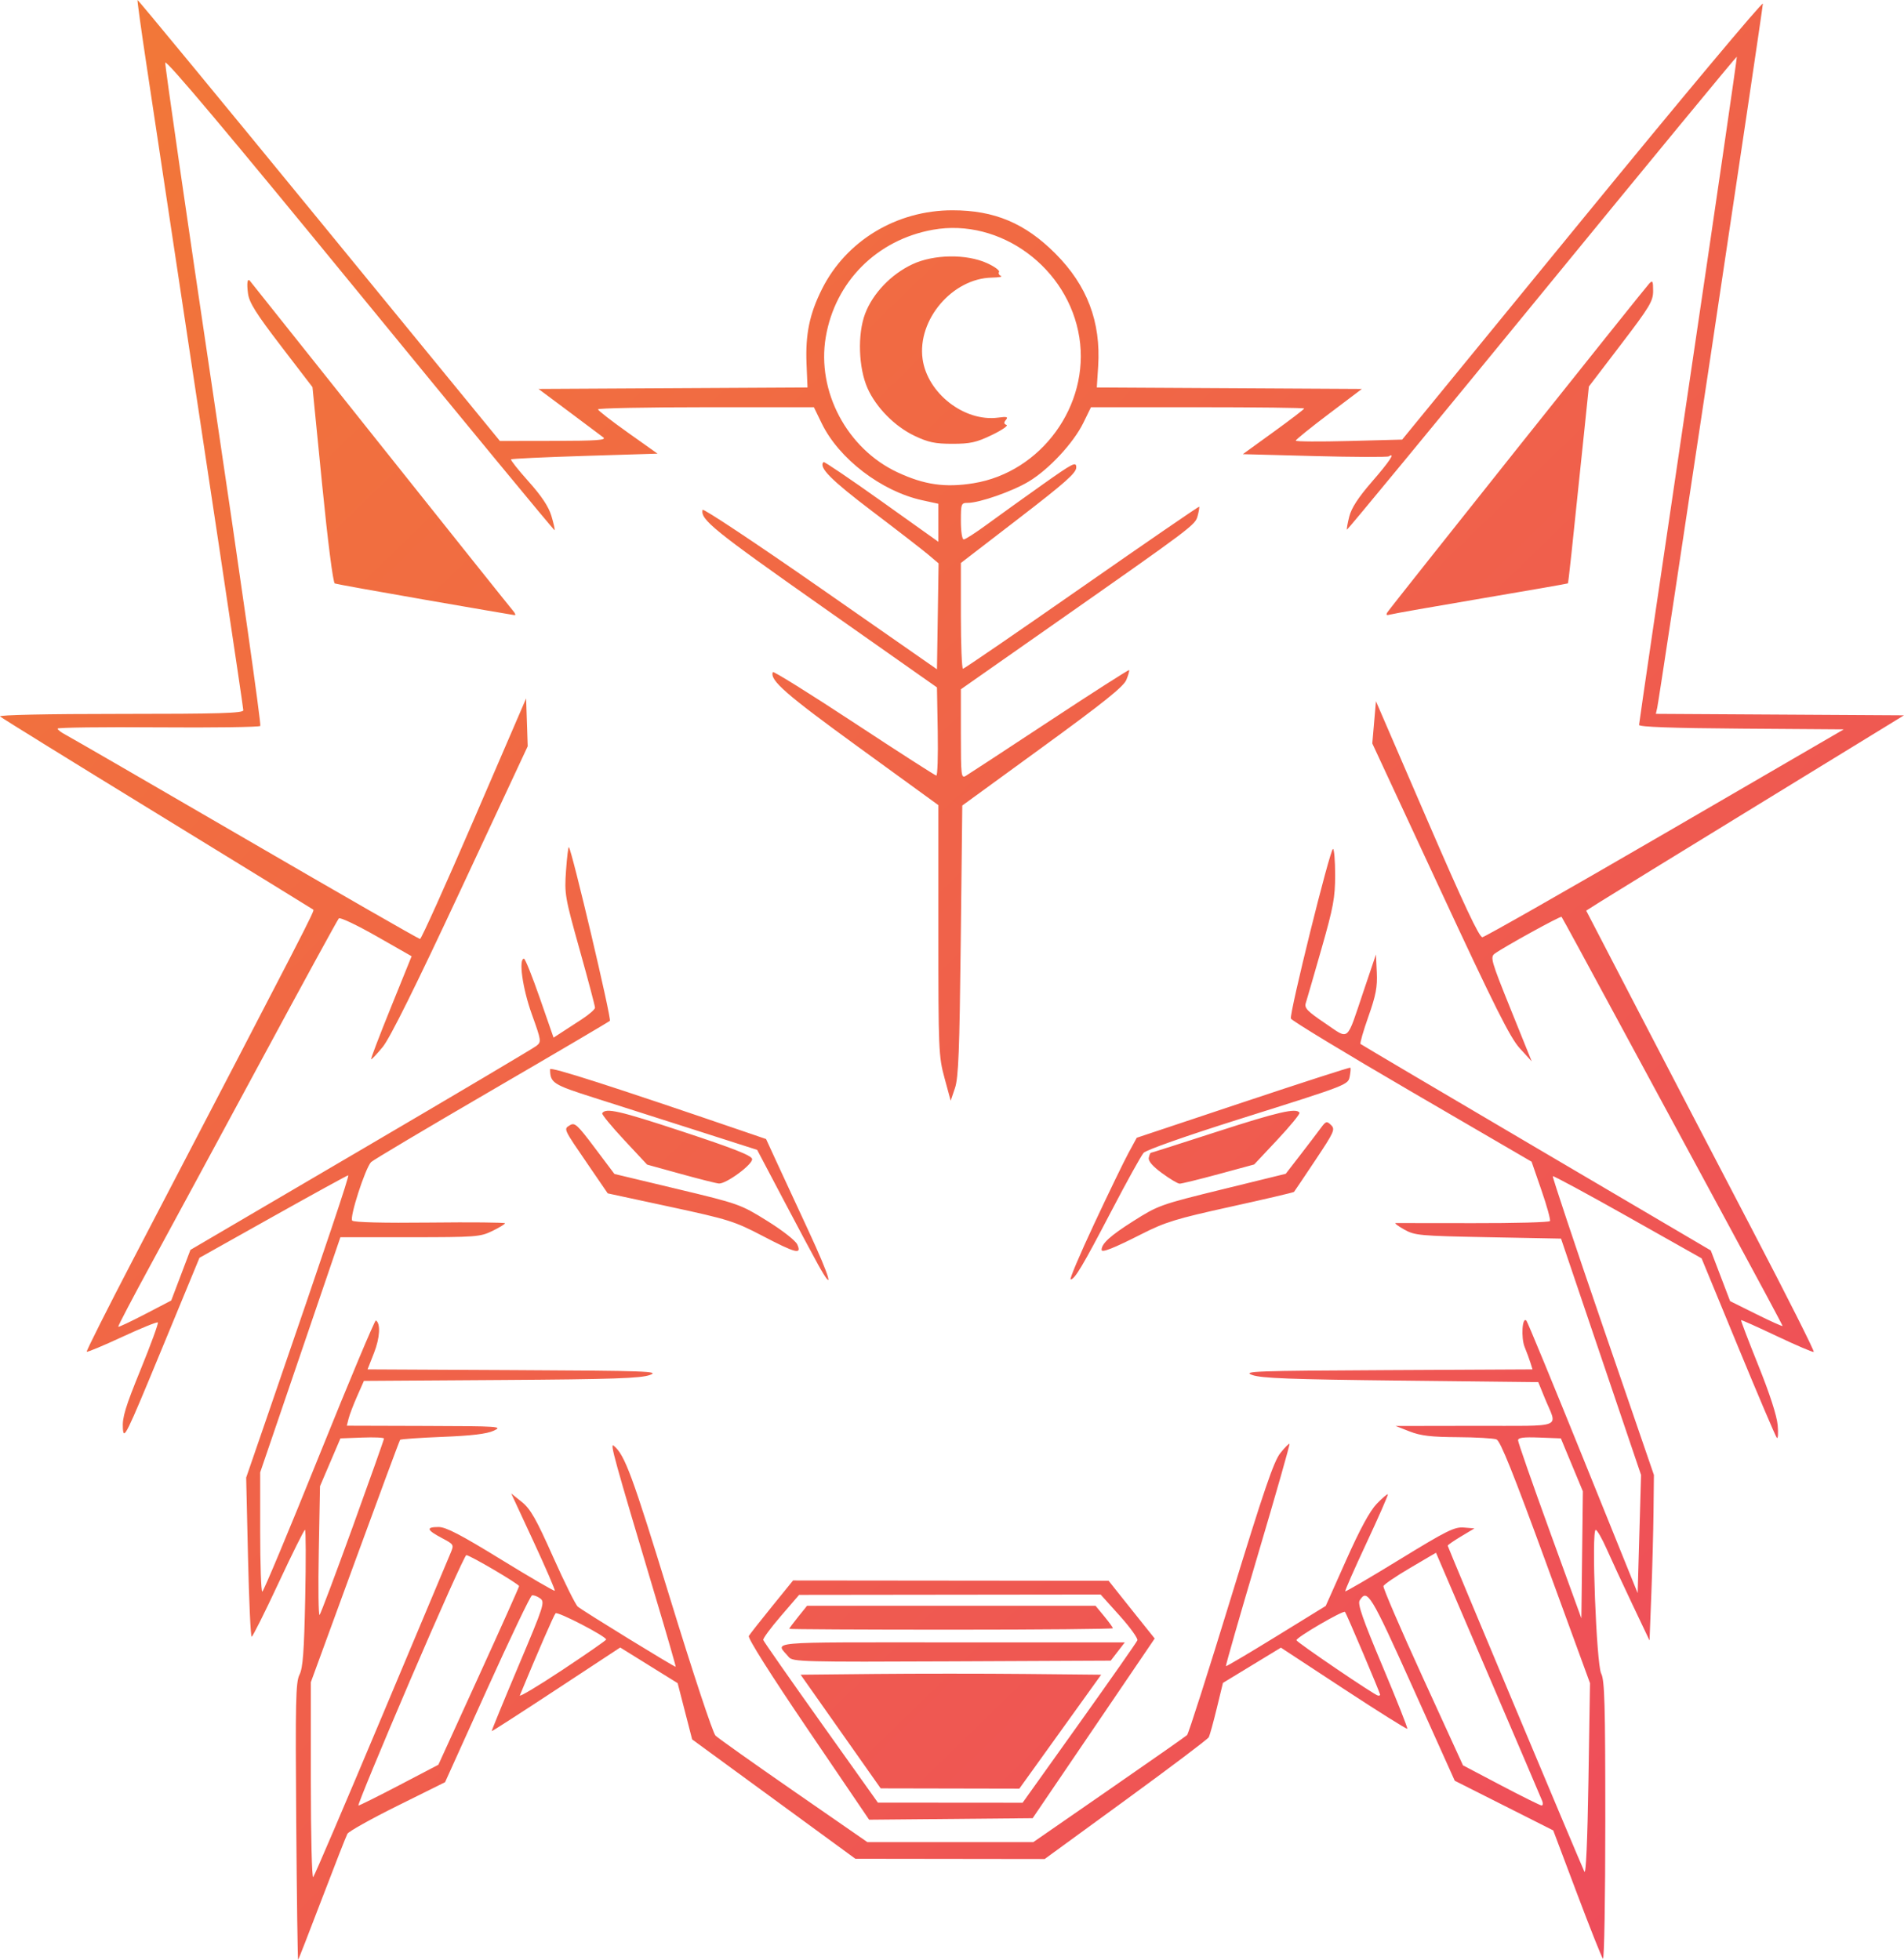 <?xml version="1.0" encoding="UTF-8" standalone="no"?>
<!-- Created with Inkscape (http://www.inkscape.org/) -->

<svg
   xmlns:dc="http://purl.org/dc/elements/1.1/"
   xmlns:cc="http://creativecommons.org/ns#"
   xmlns:rdf="http://www.w3.org/1999/02/22-rdf-syntax-ns#"
   xmlns:svg="http://www.w3.org/2000/svg"
   xmlns="http://www.w3.org/2000/svg"
   xmlns:xlink="http://www.w3.org/1999/xlink"
   version="1.1"
   width="676.615"
   height="696.571"
   id="svg2">
  <defs
     id="defs4">
    <linearGradient
       id="linearGradient3867">
      <stop
         id="stop3869"
         style="stop-color:#f27937;stop-opacity:1"
         offset="0" />
      <stop
         id="stop3871"
         style="stop-color:#ee495e;stop-opacity:1"
         offset="1" />
    </linearGradient>
    <linearGradient
       id="linearGradient3789">
      <stop
         id="stop3791"
         style="stop-color:#f27937;stop-opacity:1"
         offset="0" />
      <stop
         id="stop3793"
         style="stop-color:#ee495e;stop-opacity:1"
         offset="1" />
    </linearGradient>
    <linearGradient
       x1="70.852"
       y1="182.724"
       x2="745.446"
       y2="877.709"
       id="linearGradient5323"
       xlink:href="#linearGradient3867"
       gradientUnits="userSpaceOnUse" />
  </defs>
  <g
     transform="translate(-64.791,-179.911)"
     id="layer1">
    <path
       d="m 170.058,827.481 c -0.326,-42.887 -0.174,-49.719 1.161,-52.327 1.208,-2.361 1.642,-8.165 2.036,-27.251 0.275,-13.338 0.238,-24.251 -0.083,-24.25 -0.321,6.8e-4 -4.57,8.551 -9.443,19.001 -4.873,10.45 -9.151,19 -9.506,19 -0.355,0 -0.939,-12.724 -1.298,-28.275 l -0.652,-28.275 8.077,-23.475 c 21.006,-61.05 28.7,-83.975 28.183,-83.975 -0.309,0 -12.328,6.596 -26.708,14.658 l -26.146,14.658 -13.462,32.592 c -12.745,30.855 -13.478,32.346 -13.761,27.971 -0.246,-3.799 0.877,-7.505 6.318,-20.849 3.639,-8.926 6.389,-16.456 6.111,-16.735 -0.279,-0.279 -5.987,2.038 -12.684,5.149 -6.698,3.111 -12.36,5.474 -12.582,5.251 -0.222,-0.222 7.193,-14.982 16.478,-32.8 62.98,-120.853 64.533,-123.869 64.028,-124.324 -0.202,-0.182 -25.118,-15.502 -55.368,-34.045 -30.25,-18.543 -55.428,-34.122 -55.95,-34.621 -0.569,-0.542 16.597,-0.906 42.75,-0.906 34.996,0 43.7,-0.257 43.7,-1.289 0,-1.063 -11.607,-78.452 -34.376,-229.204 -1.91,-12.646 -3.357,-23.108 -3.216,-23.25 0.141,-0.141 29.176,35.068 64.521,78.243 l 64.264,78.5 19.153,-0.032 c 15.253,-0.025 18.833,-0.28 17.582,-1.25 -0.864,-0.67 -6.398,-4.818 -12.299,-9.218 l -10.728,-8 47.799,-0.259 47.799,-0.259 -0.347,-8.363 c -0.437,-10.53 1.051,-17.758 5.479,-26.609 8.601,-17.192 26.508,-28.009 46.368,-28.009 14.927,0 25.8,4.573 36.592,15.391 11.299,11.326 16.205,24.279 15.19,40.105 l -0.48,7.485 47.099,0.26 47.099,0.26 -11.75,8.872 c -6.463,4.88 -11.751,9.155 -11.751,9.5 -7.9e-4,0.345 8.509,0.403 18.91,0.128 l 18.912,-0.5 64.09,-78.333 c 35.249,-43.083 64.09,-77.559 64.09,-76.613 0,1.842 -36.692,246.429 -37.532,250.185 l -0.501,2.24 44.092,0.26 44.092,0.26 -51.326,31.457 c -28.229,17.301 -53.64,32.922 -56.468,34.712 l -5.143,3.255 18.316,35.288 c 10.074,19.408 28.422,54.638 40.774,78.288 12.352,23.65 22.145,43.122 21.763,43.271 -0.382,0.149 -6.292,-2.383 -13.132,-5.627 -6.84,-3.244 -12.55,-5.802 -12.689,-5.685 -0.139,0.117 2.628,7.374 6.149,16.127 4.041,10.046 6.571,17.872 6.862,21.223 0.253,2.92 0.118,4.945 -0.301,4.5 -0.418,-0.445 -6.606,-14.984 -13.751,-32.309 l -12.991,-31.5 -26.232,-14.792 c -14.428,-8.136 -26.411,-14.613 -26.63,-14.394 -0.219,0.219 7.774,24.201 17.763,53.292 l 18.162,52.894 -0.141,13 c -0.077,7.15 -0.428,20.386 -0.78,29.414 l -0.639,16.414 -6.135,-12.914 c -3.375,-7.103 -7.474,-15.939 -9.109,-19.637 -1.636,-3.698 -3.382,-6.735 -3.88,-6.75 -1.583,-0.047 0.236,47.743 1.944,51.044 1.227,2.372 1.463,10.87 1.463,52.579 0,27.362 -0.377,49.322 -0.839,48.8 -0.461,-0.522 -4.624,-10.999 -9.25,-23.281 l -8.411,-22.331 -17.5,-8.828 -17.5,-8.828 -14.905,-33.134 c -15.031,-33.414 -16.166,-35.271 -18.899,-30.929 -0.78,1.239 1.133,6.729 8.154,23.405 5.045,11.983 8.996,21.964 8.78,22.18 -0.216,0.216 -10.409,-6.181 -22.65,-14.217 l -22.257,-14.61 -10.3,6.265 -10.3,6.265 -2.198,9.047 c -1.209,4.976 -2.484,9.595 -2.833,10.265 -0.349,0.67 -13.614,10.682 -29.477,22.25 l -28.841,21.032 -33.637,-0.044 -33.637,-0.044 -29,-21.209 -29,-21.209 -2.577,-9.997 -2.577,-9.997 -10.203,-6.338 -10.203,-6.338 -22.72,14.946 c -12.496,8.22 -22.819,14.874 -22.939,14.786 -0.121,-0.088 4.12,-10.435 9.423,-22.994 9.204,-21.797 9.557,-22.897 7.76,-24.211 -1.036,-0.757 -2.34,-1.224 -2.899,-1.038 -0.559,0.186 -7.732,15.199 -15.942,33.362 l -14.926,33.024 -16.937,8.401 c -9.315,4.621 -17.313,9.095 -17.772,9.942 -0.459,0.847 -4.516,11.197 -9.016,23 -4.499,11.803 -8.319,21.607 -8.488,21.787 -0.169,0.18 -0.475,-21.87 -0.682,-49 z m 30.181,-36.827 c 12.817,-30.525 23.898,-56.909 24.623,-58.63 1.314,-3.119 1.302,-3.139 -3.145,-5.498 -5.346,-2.836 -5.629,-3.871 -1.057,-3.871 2.593,0 7.879,2.749 22.147,11.52 10.307,6.336 18.915,11.345 19.128,11.132 0.213,-0.213 -3.183,-8.082 -7.547,-17.486 l -7.934,-17.099 3.764,3.025 c 3.09,2.483 5.081,5.98 11.118,19.525 4.045,9.075 7.999,17.036 8.787,17.692 1.884,1.566 34.531,21.625 34.784,21.372 0.107,-0.107 -3.098,-11.217 -7.123,-24.688 -14.948,-50.029 -16.343,-55.083 -14.876,-53.865 3.93,3.262 6.56,10.388 19.97,54.121 8.12,26.479 15.233,47.976 16.183,48.899 0.931,0.907 13.456,9.794 27.832,19.75 l 26.138,18.102 29.482,0 29.482,0 26.879,-18.607 c 14.784,-10.234 27.28,-18.982 27.77,-19.441 0.49,-0.459 7.488,-22.373 15.552,-48.699 11.682,-38.138 15.253,-48.606 17.573,-51.513 1.601,-2.006 3.071,-3.488 3.266,-3.293 0.195,0.195 -4.877,17.998 -11.272,39.562 -6.395,21.564 -11.488,39.318 -11.318,39.454 0.17,0.136 8.219,-4.625 17.888,-10.581 l 17.579,-10.829 7.259,-16.277 c 4.931,-11.057 8.412,-17.473 10.856,-20.008 1.978,-2.052 3.753,-3.575 3.944,-3.385 0.191,0.191 -3.203,7.945 -7.543,17.232 -4.34,9.286 -7.754,17.047 -7.589,17.245 0.166,0.198 8.867,-4.892 19.336,-11.312 16.701,-10.241 19.497,-11.633 22.807,-11.36 l 3.772,0.312 -4.75,2.845 c -2.612,1.565 -4.75,3.05 -4.75,3.3 0,0.39 46.069,110.29 48.566,115.855 0.563,1.255 1.103,-10.857 1.45,-32.5 l 0.553,-34.5 -15.685,-42.952 c -11.502,-31.498 -16.179,-43.146 -17.535,-43.68 -1.017,-0.4 -7.249,-0.76 -13.849,-0.799 -9.404,-0.056 -13.082,-0.493 -17,-2.024 l -5,-1.952 28.317,-0.047 c 32.287,-0.053 29.17,1.18 24.714,-9.777 l -2.347,-5.769 -48.842,-0.539 c -39.312,-0.434 -49.623,-0.824 -52.842,-2 -3.612,-1.319 1.031,-1.486 47.815,-1.72 l 51.815,-0.259 -0.684,-2.241 c -0.376,-1.233 -1.312,-3.775 -2.08,-5.65 -1.384,-3.381 -0.879,-11.105 0.616,-9.416 0.401,0.454 9.457,22.425 20.125,48.825 l 19.395,48 0.603,-21 0.603,-21 -14.217,-42 -14.217,-42 -25.886,-0.5 c -24.507,-0.473 -26.099,-0.62 -29.872,-2.75 -2.192,-1.238 -3.542,-2.264 -3,-2.28 0.542,-0.017 12.988,-0.004 27.658,0.029 14.67,0.033 26.894,-0.298 27.164,-0.736 0.27,-0.437 -1.087,-5.364 -3.017,-10.948 l -3.509,-10.153 -42.51,-24.771 c -23.381,-13.624 -42.739,-25.366 -43.018,-26.093 -0.636,-1.657 13.902,-60.297 14.949,-60.297 0.422,0 0.767,4.163 0.767,9.251 0,8.076 -0.622,11.429 -4.896,26.383 -2.693,9.423 -5.189,18.056 -5.548,19.186 -0.545,1.717 0.582,2.886 6.858,7.122 8.82,5.951 7.447,7.098 13.701,-11.442 l 4.385,-13 0.301,6.389 c 0.244,5.176 -0.322,8.154 -2.983,15.684 -1.806,5.112 -3.067,9.494 -2.801,9.737 0.266,0.243 28.38,16.857 62.476,36.919 l 61.993,36.477 3.437,9.011 3.437,9.011 9.32,4.63 c 5.126,2.546 9.32,4.43 9.32,4.186 0,-0.244 -8.609,-16.328 -19.132,-35.743 -10.523,-19.415 -28.111,-51.95 -39.086,-72.3 -10.975,-20.35 -20.119,-37.166 -20.32,-37.368 -0.375,-0.378 -20.536,10.73 -23.744,13.082 -1.666,1.222 -1.3,2.5 5.678,19.796 l 7.46,18.49 -4.23,-4.628 c -3.423,-3.745 -8.825,-14.52 -28.326,-56.5 l -24.096,-51.872 0.648,-7.5 0.648,-7.5 18.144,42 c 13.049,30.205 18.576,41.964 19.68,41.873 0.845,-0.07 30.087,-16.72 64.982,-37 l 63.447,-36.873 -36.377,-0.262 c -24.595,-0.177 -36.377,-0.603 -36.377,-1.313 0,-0.578 7.877,-54.196 17.504,-119.15 9.627,-64.955 17.386,-118.218 17.241,-118.362 -0.144,-0.144 -31.309,37.678 -69.254,84.051 -37.945,46.373 -69.124,84.194 -69.286,84.047 -0.162,-0.147 0.202,-2.234 0.81,-4.638 0.774,-3.061 3.185,-6.771 8.043,-12.372 6.288,-7.25 8.504,-10.584 6.011,-9.043 -0.512,0.316 -12.393,0.272 -26.402,-0.098 l -25.472,-0.673 10.902,-7.89 c 5.996,-4.339 10.902,-8.094 10.902,-8.343 0,-0.249 -17.047,-0.454 -37.883,-0.454 l -37.883,0 -2.714,5.548 c -3.503,7.16 -12.185,16.502 -19.363,20.836 -5.829,3.519 -17.536,7.616 -21.762,7.616 -2.281,0 -2.395,0.31 -2.395,6.5 0,3.708 0.434,6.5 1.01,6.5 0.555,0 4.268,-2.393 8.25,-5.319 3.982,-2.925 12.753,-9.224 19.49,-13.998 11.19,-7.928 12.25,-8.471 12.25,-6.278 0,1.944 -3.905,5.407 -20.5,18.179 l -20.5,15.778 0,18.819 c 0,10.35 0.338,18.803 0.75,18.784 0.412,-0.019 19.41,-13.047 42.216,-28.951 22.806,-15.904 41.579,-28.804 41.717,-28.665 0.138,0.138 -0.098,1.579 -0.526,3.201 -0.877,3.33 -1.137,3.525 -51.722,38.972 l -32.435,22.728 0,15.91 c 0,14.882 0.113,15.842 1.75,14.869 0.963,-0.572 14.338,-9.337 29.724,-19.478 15.386,-10.14 28.121,-18.29 28.3,-18.111 0.179,0.179 -0.259,1.742 -0.974,3.473 -0.991,2.399 -8.075,8.08 -29.8,23.902 l -28.5,20.755 -0.539,47.965 c -0.441,39.209 -0.816,48.786 -2.059,52.465 l -1.52,4.5 -2.191,-8.068 c -2.101,-7.737 -2.191,-9.894 -2.191,-52.534 l 0,-44.466 -28.25,-20.524 c -26.069,-18.939 -31.741,-23.905 -30.572,-26.766 0.177,-0.433 13.147,7.652 28.822,17.966 15.675,10.314 28.849,18.784 29.275,18.822 0.426,0.038 0.651,-6.999 0.5,-15.639 L 397.754,424.238 356.76,395.401 c -38.322,-26.958 -43.14,-30.862 -42.293,-34.28 0.158,-0.637 18.962,11.854 41.787,27.758 l 41.5,28.916 0.288,-18.82 0.288,-18.82 -3.568,-3.026 c -1.963,-1.664 -10.969,-8.639 -20.014,-15.5 -14.703,-11.153 -19.151,-15.65 -17.304,-17.497 0.236,-0.236 9.515,6.046 20.62,13.959 l 20.191,14.389 0,-6.754 0,-6.754 -5.75,-1.259 c -14.468,-3.169 -29.595,-14.742 -35.694,-27.309 l -2.791,-5.75 -38.383,0 c -21.11,0 -38.363,0.338 -38.34,0.75 0.023,0.412 4.795,4.125 10.603,8.25 l 10.561,7.5 -25.819,0.799 c -14.201,0.44 -26.012,0.992 -26.247,1.227 -0.235,0.235 2.574,3.781 6.243,7.88 4.615,5.157 7.112,8.923 8.107,12.227 0.79,2.626 1.3,4.911 1.134,5.077 -0.167,0.167 -31.313,-37.592 -69.213,-83.909 -46.857,-57.262 -68.985,-83.586 -69.144,-82.256 -0.129,1.076 7.575,54.381 17.119,118.456 9.544,64.075 17.041,116.849 16.659,117.275 -0.382,0.426 -16.748,0.651 -36.37,0.5 -19.621,-0.151 -35.675,0.051 -35.675,0.449 2.34e-4,0.398 1.311,1.402 2.912,2.23 1.602,0.828 30.401,17.49 63.998,37.026 33.597,19.536 61.453,35.52 61.901,35.52 0.448,0 9.112,-19.238 19.252,-42.75 l 18.437,-42.75 0.285,8.5 0.285,8.5 -23.844,51.098 c -16.059,34.414 -25.095,52.625 -27.676,55.775 -2.108,2.572 -3.968,4.541 -4.135,4.375 -0.166,-0.166 3.005,-8.472 7.048,-18.458 l 7.35,-18.156 -12.532,-7.142 c -6.893,-3.928 -12.89,-6.771 -13.328,-6.318 -0.438,0.453 -12.933,23.324 -27.766,50.824 -14.834,27.5 -32.358,59.9 -38.943,72 -6.585,12.1 -11.846,22.15 -11.692,22.333 0.154,0.183 4.455,-1.842 9.558,-4.5 l 9.278,-4.833 3.413,-9 3.413,-9 60.529,-35.5 c 33.291,-19.525 61.375,-36.175 62.409,-37 1.823,-1.454 1.773,-1.799 -1.635,-11.291 -3.28,-9.135 -4.764,-19.713 -2.765,-19.707 0.412,0.001 2.945,6.315 5.627,14.032 l 4.877,14.029 2.623,-1.704 c 1.443,-0.937 4.752,-3.089 7.355,-4.782 2.603,-1.693 4.74,-3.558 4.75,-4.145 0.01,-0.587 -2.441,-9.847 -5.446,-20.578 -5.259,-18.781 -5.441,-19.835 -4.85,-28.199 0.337,-4.779 0.792,-8.51 1.011,-8.291 1.064,1.064 15.235,61.098 14.57,61.724 -0.422,0.397 -19.442,11.592 -42.267,24.877 -22.825,13.285 -41.996,24.69 -42.601,25.345 -2.109,2.279 -7.735,19.754 -6.695,20.794 0.62,0.62 10.967,0.879 27.644,0.693 14.659,-0.164 26.653,-0.05 26.653,0.253 -4.6e-4,0.303 -2.038,1.54 -4.528,2.75 -4.289,2.084 -5.826,2.2 -29.25,2.205 l -24.723,0.006 -14.25,41.787 -14.25,41.787 0,21.206 c 0,11.664 0.338,21.195 0.75,21.181 0.412,-0.014 9.519,-21.8 20.237,-48.413 10.718,-26.613 19.777,-48.208 20.131,-47.989 1.729,1.069 1.437,6.184 -0.657,11.529 l -2.305,5.881 52.172,0.259 c 47.16,0.234 51.788,0.4 48.172,1.724 -3.26,1.194 -13.031,1.524 -52.821,1.786 l -48.821,0.321 -2.401,5.43 c -1.321,2.987 -2.688,6.57 -3.037,7.964 l -0.636,2.534 27.858,0.082 c 26.426,0.077 27.678,0.164 24.358,1.692 -2.467,1.135 -7.835,1.781 -18.188,2.19 -8.079,0.319 -14.868,0.795 -15.088,1.058 -0.22,0.263 -7.448,19.754 -16.062,43.314 l -15.662,42.836 0,35.114 c 0,19.313 0.378,34.687 0.84,34.164 0.462,-0.522 11.327,-25.925 24.145,-56.45 z m 151.665,3.991 c -13.262,-19.545 -21.454,-32.516 -21.009,-33.265 0.401,-0.675 4.104,-5.389 8.228,-10.477 l 7.499,-9.25 56.067,0.056 56.067,0.056 4.5,5.661 c 2.475,3.114 6.16,7.731 8.189,10.261 l 3.689,4.599 -21.689,31.934 -21.689,31.934 -29.056,0.265 -29.056,0.265 -21.739,-32.038 z m 96.444,-2.241 c 11.086,-15.537 20.368,-28.8 20.627,-29.472 0.259,-0.672 -2.573,-4.609 -6.293,-8.75 l -6.765,-7.528 -53.581,0.065 -53.581,0.065 -6.5,7.556 c -3.575,4.156 -6.384,7.963 -6.241,8.461 0.142,0.497 9.367,13.709 20.5,29.359 l 20.241,28.454 25.719,0.02 25.719,0.02 20.156,-28.25 z m -84.819,2.95 -14.225,-20.2 26.405,-0.266 c 14.523,-0.146 38.554,-0.146 53.403,0 l 26.999,0.266 -14.544,20.25 -14.544,20.25 -24.634,-0.05 -24.634,-0.05 -14.225,-20.2 z m -18.407,-26.442 c -4.767,-5.752 -10.179,-5.258 57.638,-5.258 l 61.751,0 -2.506,3.25 -2.506,3.25 -56.46,0.258 c -52.835,0.242 -56.553,0.145 -57.917,-1.5 z m 0.132,-10.067 c 0,-0.17 1.425,-2.082 3.167,-4.25 l 3.167,-3.941 51.26,0 51.26,0 3.073,3.728 c 1.69,2.05 3.073,3.963 3.073,4.25 0,0.287 -25.875,0.522 -57.5,0.522 -31.625,0 -57.5,-0.139 -57.5,-0.309 z m 10.264,-129.441 c -1.61,-2.888 -7.14,-13.246 -12.29,-23.02 l -9.363,-17.77 -21.555,-6.905 c -11.855,-3.798 -28.151,-9.003 -36.212,-11.567 -14.901,-4.74 -15.775,-5.302 -15.83,-10.187 -0.012,-1.023 21.687,5.945 69.621,22.359 l 7.134,2.443 3.54,7.699 c 1.947,4.234 7.147,15.461 11.555,24.949 7.702,16.576 9.511,22.959 3.4,12 z m 98.098,-14.5 c 5.08,-10.863 10.564,-22.191 12.187,-25.175 l 2.951,-5.425 37.794,-12.615 c 20.786,-6.938 37.935,-12.474 38.107,-12.302 0.172,0.172 0.091,1.476 -0.181,2.898 -0.626,3.272 0.239,2.933 -39.22,15.378 -19.042,6.006 -33.151,10.979 -34.072,12.011 -0.865,0.968 -6.001,10.247 -11.415,20.62 -10.261,19.66 -13.062,24.359 -14.518,24.359 -0.478,0 3.287,-8.887 8.367,-19.75 z m -117.927,4.239 c -9.857,-5.146 -12.025,-5.827 -32.745,-10.292 l -22.189,-4.781 -6.817,-9.958 c -9.109,-13.305 -8.895,-12.844 -6.63,-14.259 1.72,-1.074 2.612,-0.264 8.869,8.061 l 6.957,9.255 22.311,5.339 c 21.904,5.242 22.486,5.448 31.934,11.318 5.494,3.413 10.098,7.02 10.729,8.404 1.685,3.698 -0.43,3.172 -12.418,-3.086 z m 120.565,5.013 c 0,-2.226 3.101,-5.049 11.164,-10.16 8.962,-5.681 9.715,-5.951 31.732,-11.353 l 22.553,-5.534 5.149,-6.667 c 2.832,-3.667 6.079,-7.932 7.215,-9.478 1.916,-2.605 2.187,-2.691 3.727,-1.175 1.544,1.521 1.153,2.397 -5.584,12.5 -3.985,5.976 -7.392,11.04 -7.571,11.254 -0.18,0.214 -10.289,2.582 -22.465,5.262 -19.519,4.297 -23.278,5.453 -31.778,9.766 -9.891,5.02 -14.14,6.698 -14.14,5.584 z m -149.5,-26.992 -12,-3.313 -8.191,-8.788 c -4.505,-4.834 -8,-9.098 -7.766,-9.477 1.235,-1.999 6.072,-0.896 28.457,6.488 18.082,5.964 24.581,8.522 24.81,9.764 0.341,1.85 -9.164,8.883 -11.797,8.729 -0.832,-0.049 -6.913,-1.58 -13.513,-3.402 z m 170.954,-0.292 c -3.383,-2.492 -4.924,-4.295 -4.677,-5.468 0.203,-0.963 0.525,-1.75 0.717,-1.75 0.191,0 10.769,-3.375 23.506,-7.5 21.743,-7.042 28.264,-8.543 29.326,-6.75 0.244,0.412 -3.278,4.72 -7.827,9.571 l -8.271,8.821 -12.635,3.429 c -6.949,1.886 -13.188,3.414 -13.864,3.397 -0.676,-0.018 -3.499,-1.705 -6.274,-3.75 z M 215.786,393.077 c -17.033,-2.957 -31.442,-5.559 -32.021,-5.781 -0.612,-0.235 -2.491,-14.919 -4.492,-35.097 l -3.44,-34.693 -11.18,-14.593 c -8.865,-11.571 -11.293,-15.435 -11.725,-18.657 -0.497,-3.703 -0.216,-5.587 0.673,-4.519 0.191,0.229 20.947,26.292 46.126,57.917 25.179,31.625 46.467,58.288 47.308,59.25 0.841,0.963 1.122,1.705 0.624,1.65 -0.498,-0.055 -14.841,-2.519 -31.873,-5.477 z m 342.052,4.442 c 1.036,-1.676 91.128,-114.811 93.034,-116.829 1.19,-1.261 1.383,-0.898 1.383,2.609 0,3.653 -1.178,5.617 -11.417,19.033 l -11.417,14.96 -1.598,15.431 c -4.539,43.834 -5.671,54.367 -5.861,54.544 -0.114,0.107 -13.932,2.518 -30.707,5.358 -16.775,2.841 -31.344,5.407 -32.375,5.704 -1.388,0.399 -1.658,0.189 -1.041,-0.81 z M 206.723,814.404 l 13.857,-7.25 14.337,-31.438 c 7.885,-17.291 14.337,-31.71 14.337,-32.043 0,-0.739 -17.492,-11.019 -18.751,-11.019 -0.494,0 -9.48,20.025 -19.97,44.5 -10.49,24.475 -18.757,44.5 -18.37,44.5 0.387,0 6.938,-3.263 14.56,-7.25 z m 406.133,5.655 c -0.337,-0.877 -8.97,-21.094 -19.186,-44.927 l -18.574,-43.332 -9.155,5.379 c -5.035,2.959 -9.32,5.874 -9.522,6.479 -0.202,0.605 6.077,15.188 13.952,32.406 l 14.318,31.307 13.532,7.12 c 7.443,3.916 13.918,7.13 14.389,7.142 0.471,0.012 0.582,-0.696 0.245,-1.573 z m -332.652,-57.405 c 0.004,-1.129 -17.265,-10.082 -17.983,-9.323 -0.612,0.646 -6.195,13.472 -12.698,29.173 -0.308,0.742 6.47,-3.308 15.06,-9 8.591,-5.692 15.62,-10.575 15.621,-10.85 z m 275.05,19.631 c 0,-0.632 -12.027,-28.991 -12.492,-29.457 -0.655,-0.655 -17.542,9.201 -17.254,10.072 0.285,0.863 27.87,19.594 28.996,19.69 0.412,0.035 0.75,-0.102 0.75,-0.305 z M 190.166,722.502 c 6.099,-16.858 11.088,-30.94 11.088,-31.292 0,-0.352 -3.484,-0.509 -7.741,-0.348 l -7.741,0.292 -3.631,8.5 -3.631,8.5 -0.437,23.259 c -0.24,12.793 -0.113,22.918 0.284,22.5 0.396,-0.418 5.711,-14.552 11.809,-31.411 z m 433.212,-21.938 -3.914,-9.41 -7.605,-0.292 c -5.678,-0.218 -7.605,0.033 -7.605,0.992 0,0.706 5.062,15.229 11.25,32.272 l 11.25,30.987 0.268,-22.57 0.268,-22.57 z M 410.754,351.667 c 24.083,-3.913 41.353,-27.684 37.606,-51.764 -3.855,-24.772 -28.078,-42.613 -52.043,-38.331 -19.897,3.556 -34.752,18.449 -38.08,38.178 -3.25,19.27 7.556,39.645 25.473,48.029 9.501,4.446 16.984,5.522 27.043,3.887 z m -21,-16.864 c -6.984,-3.316 -13.657,-10.087 -16.686,-16.93 -3.205,-7.244 -3.589,-19.179 -0.85,-26.441 2.727,-7.23 9.243,-14.049 16.816,-17.597 7.585,-3.554 19.19,-3.722 26.534,-0.385 2.648,1.203 4.557,2.603 4.244,3.11 -0.314,0.507 -0.005,1.151 0.686,1.429 0.691,0.279 -0.769,0.546 -3.244,0.595 -14.008,0.276 -26.52,14.964 -24.611,28.89 1.676,12.226 14.887,22.478 26.891,20.868 3.076,-0.413 3.606,-0.257 2.727,0.802 -0.801,0.965 -0.748,1.44 0.201,1.788 0.71,0.261 -1.633,1.879 -5.208,3.596 -5.498,2.641 -7.656,3.123 -14,3.123 -6.174,0 -8.561,-0.504 -13.5,-2.848 z"
       id="path3739"
       style="fill:url(#linearGradient5323);fill-opacity:1;fill-rule:nonzero" />
  </g>
</svg>
